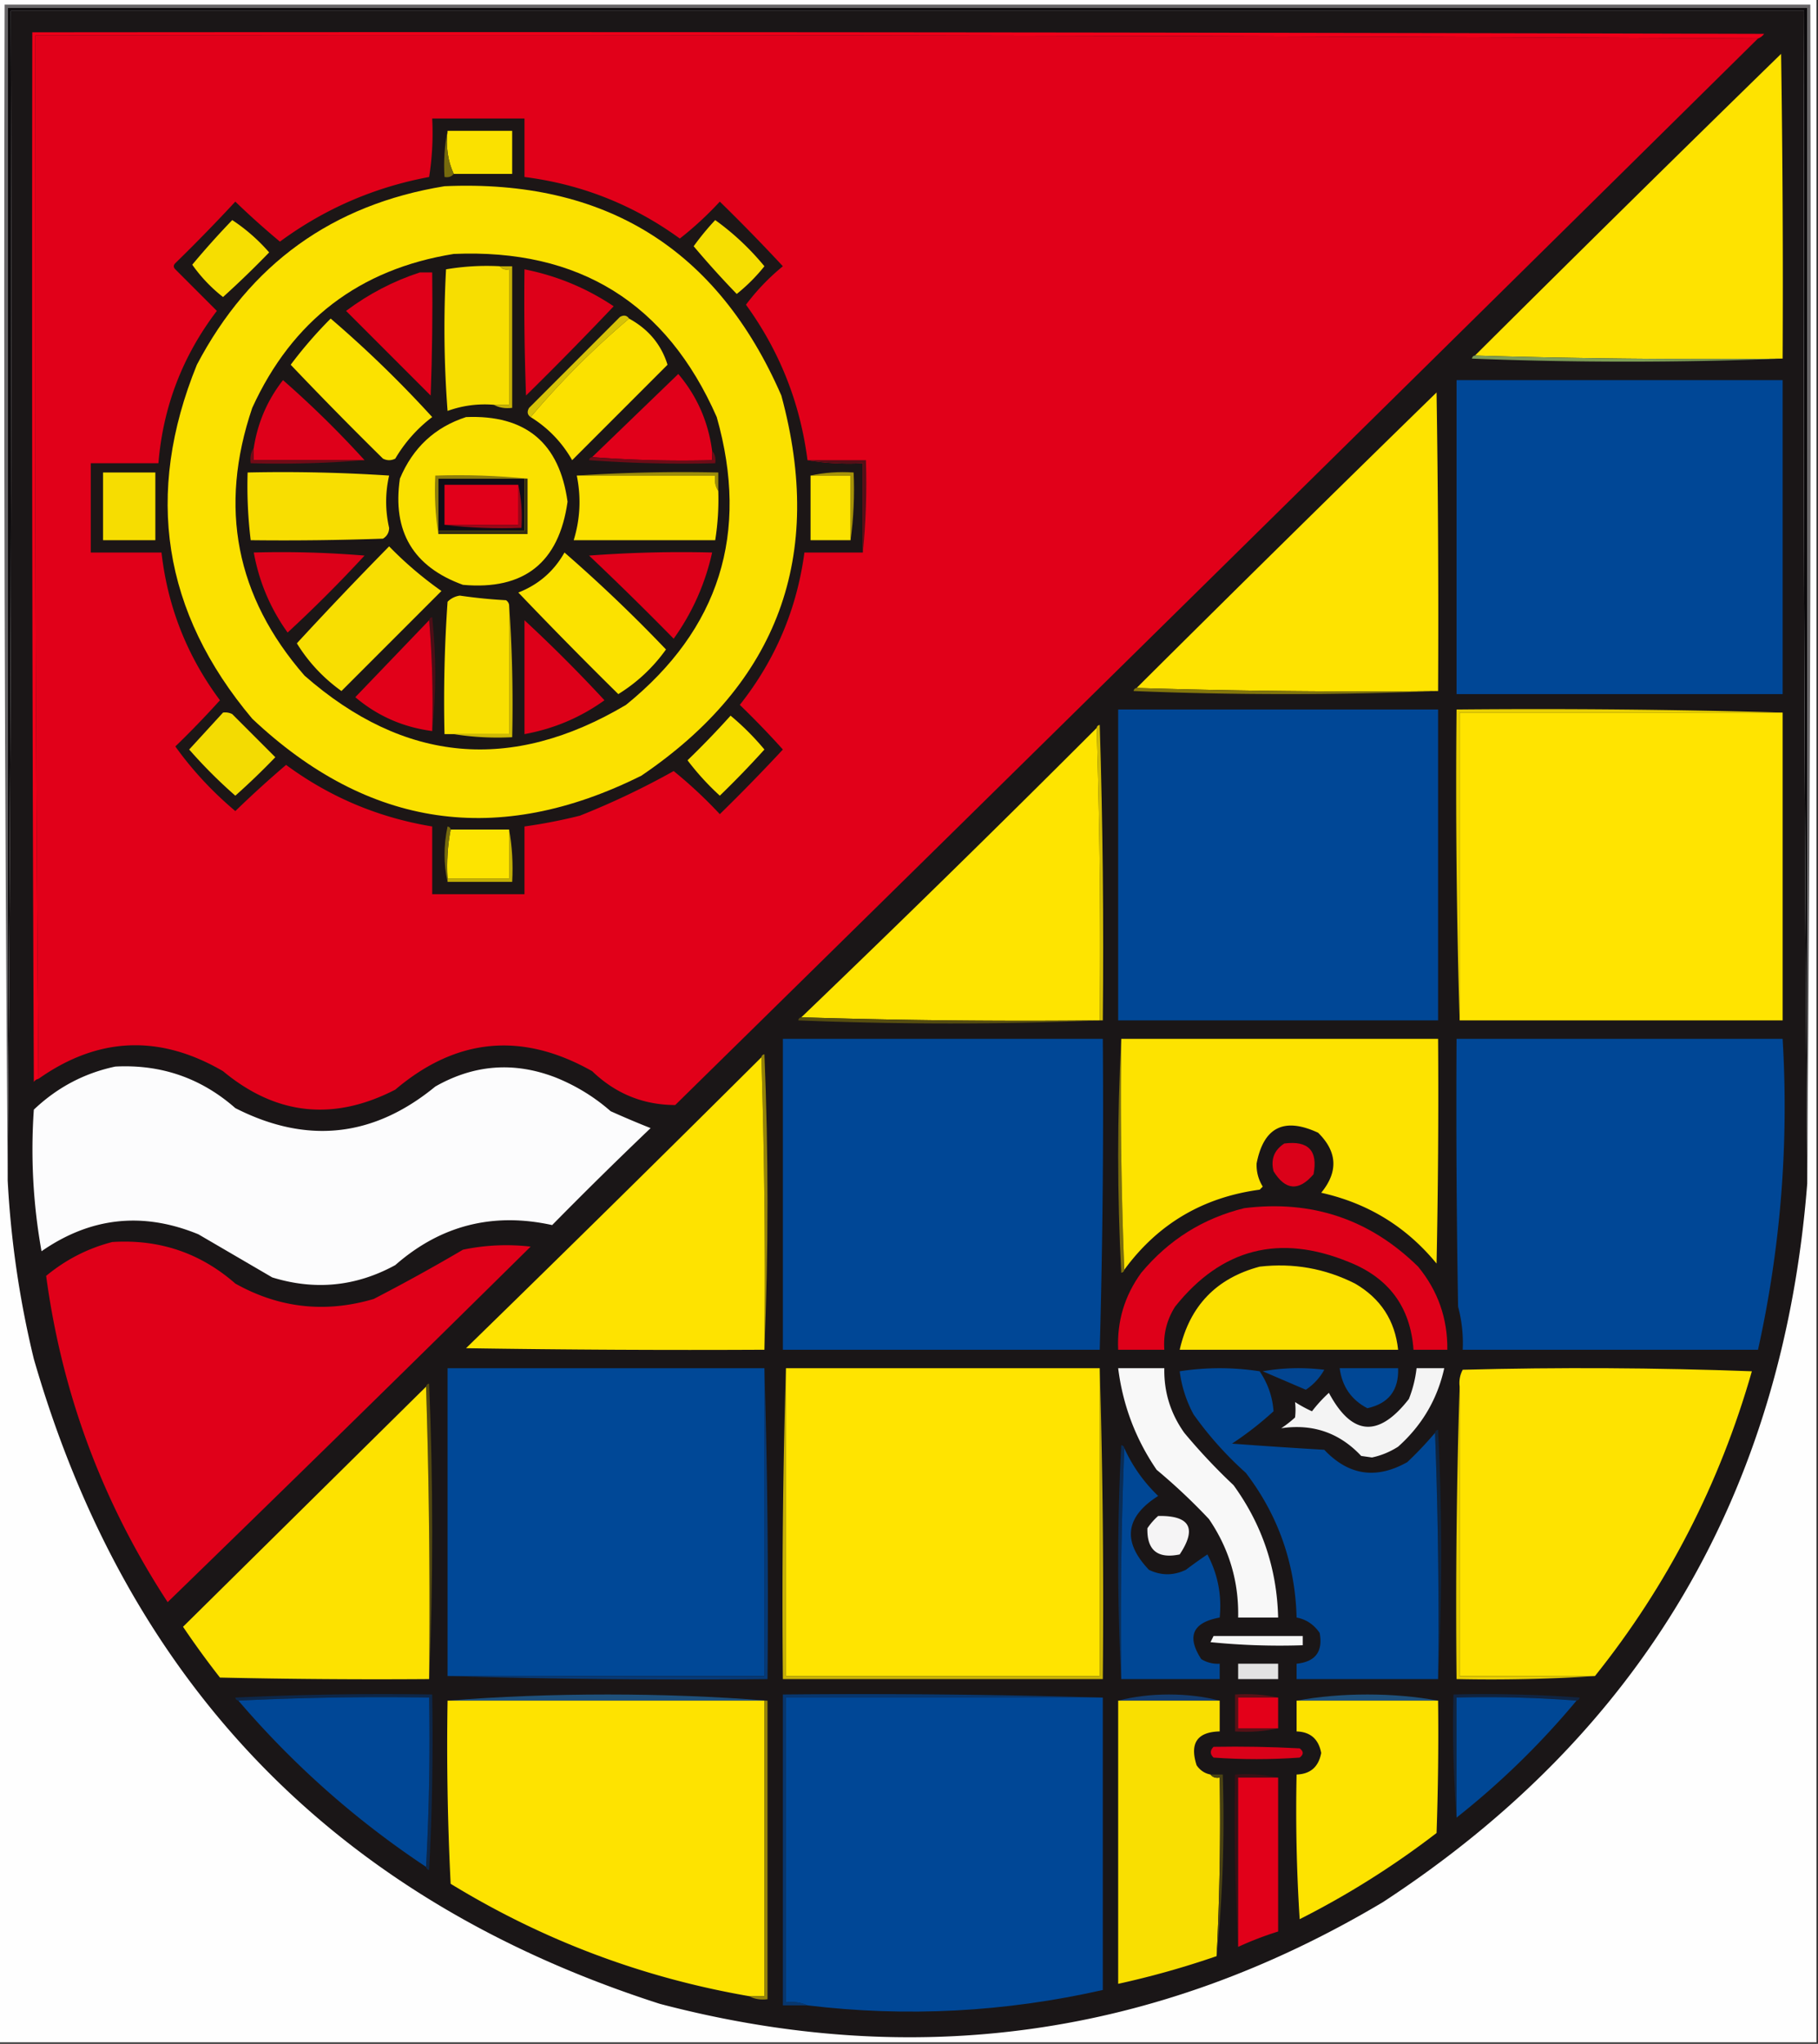 <svg xmlns="http://www.w3.org/2000/svg" width="591" height="664" style="shape-rendering:geometricPrecision;text-rendering:geometricPrecision;image-rendering:optimizeQuality;fill-rule:evenodd;clip-rule:evenodd"><rect width="100%" height="100%" fill="#333333" stroke="none"/><path style="opacity:1" fill="#fefefe" d="M-.5-.5h591v664H-.5V-.5z"/><path style="opacity:1" fill="#1a1617" d="M587.5 381.5v3c-7.946 100.78-53.946 178.613-138 233.5-73.64 43.789-151.974 54.789-235 33C109.452 617.286 41.619 547.452 11 441.5a315.426 315.426 0 0 1-8.5-58c1-126.499 1.333-253.166 1-380h583c-.333 126.168 0 252.168 1 378z"/><path style="opacity:1" fill="#666466" d="M587.5 384.5V2.5H2.5v381c-1-127.166-1.333-254.499-1-382h587c.333 127.834 0 255.501-1 383z"/><path style="opacity:1" fill="#0b090b" d="M587.5 381.5c-1-125.832-1.333-251.832-1-378H3.5c.333 126.834 0 253.501-1 380V2.5h585v379z"/><path style="opacity:1" fill="#ef0019" d="M571.5 12.5a78541.119 78541.119 0 0 0-560-1c-.331 113.07.002 226.07 1 339-.617.111-1.117.444-1.5 1-.5-113.666-.667-227.333-.5-341 187.667-.167 375.334 0 563 .5-.544.717-1.211 1.217-2 1.5z"/><path style="opacity:1" fill="#e10019" d="M571.5 12.5a172704.645 172704.645 0 0 1-352 346.5c-10.406-.031-19.406-3.698-27-11-22.779-12.864-44.112-10.864-64 6-20.076 10.334-38.743 8.334-56-6-20.618-12.012-40.618-11.178-60 2.5-.998-112.93-1.331-225.93-1-339 186.736-.332 373.403.001 560 1z"/><path style="opacity:1" fill="#fee300" d="M579.5 116.5c-33.504.332-66.838-.002-100-1a13827.32 13827.32 0 0 1 99.5-98c.5 32.998.667 65.998.5 99z"/><path style="opacity:1" fill="#7d9c55" d="M479.5 115.5c33.162.998 66.496 1.332 100 1a1278.812 1278.812 0 0 1-101 0c.124-.607.457-.94 1-1z"/><path style="opacity:1" fill="#004796" d="M473.5 123.5h106v102h-106v-102z"/><path style="opacity:1" fill="#fee300" d="M467.5 224.5c-32.838.332-65.504-.002-98-1a13256.38 13256.38 0 0 1 97.5-96c.5 32.332.667 64.665.5 97z"/><path style="opacity:1" fill="#1c1616" d="M262.5 149.5c5.81.99 11.81 1.323 18 1v29h-19c-2.456 18.414-9.456 34.914-21 49.5a286.37 286.37 0 0 1 14 14.5 608.175 608.175 0 0 1-20.5 21 148.012 148.012 0 0 0-15-14 255.461 255.461 0 0 1-30.5 14.5 171.467 171.467 0 0 1-18 3.5v22h-30v-22c-17.476-2.877-33.309-9.544-47.5-20a346.455 346.455 0 0 0-16.5 15c-7.536-6.357-14.036-13.357-19.5-21a307.006 307.006 0 0 0 14.5-15c-10.657-14.309-16.99-30.309-19-48h-23v-29h22c1.508-18.359 7.842-34.859 19-49.5L57 87.5c-.667-.667-.667-1.333 0-2a550.72 550.72 0 0 0 19.5-20 264.192 264.192 0 0 0 14.5 13c14.533-10.68 30.699-17.68 48.5-21a91.124 91.124 0 0 0 1-19h30v19c18.563 2.367 35.396 9.034 50.5 20 4.622-3.62 8.955-7.62 13-12a607.636 607.636 0 0 1 20.5 21 70.932 70.932 0 0 0-12 12.5c10.957 15.088 17.623 31.921 20 50.5z"/><path style="opacity:1" fill="#f6de01" d="M232.5 71.5c5.922 4.251 11.255 9.251 16 15a57.484 57.484 0 0 1-9 9 304.051 304.051 0 0 1-14-15.5 85.665 85.665 0 0 1 7-8.5zM75.5 71.5c4.405 2.896 8.405 6.396 12 10.5a307.096 307.096 0 0 1-15 14.5 49.712 49.712 0 0 1-10-10.5c4.157-4.99 8.49-9.824 13-14.5z"/><path style="opacity:1" fill="#fbe100" d="M144.5 60.5c52.248-2.31 88.748 20.357 109.5 68 14.182 52.167-.984 93.334-45.5 123.5-46.603 23.223-88.77 17.056-126.5-18.5-29.12-34.611-35.12-72.944-18-115 17.218-32.723 44.051-52.056 80.5-58z"/><path style="opacity:1" fill="#1b1616" d="M147.5 82.5c40.681-1.753 69.181 15.914 85.5 53 10.7 37.74.867 68.907-29.5 93.5-37.232 22.077-72.065 18.91-104.5-9.5-22.33-25.636-27.998-54.636-17-87 12.991-28.396 34.825-45.063 65.5-50z"/><path style="opacity:1" fill="#fae100" d="M151.5 135.5c19.369-.793 30.369 8.374 33 27.5-2.783 19.784-14.117 28.784-34 27-16.185-5.86-23.018-17.36-20.5-34.5 4.205-10.044 11.371-16.711 21.5-20z"/><path style="opacity:1" fill="#de001a" d="M118.5 149.5h-36v-4c1.263-8.188 4.43-15.522 9.5-22a325.09 325.09 0 0 1 26.5 26z"/><path style="opacity:1" fill="#e1001a" d="M231.5 146.5v3a380.934 380.934 0 0 1-39-1c9.313-8.979 18.646-17.979 28-27 6.093 7.193 9.76 15.527 11 25z"/><path style="opacity:1" fill="#d6c207" d="M204.5 103.5a270.3 270.3 0 0 0-32 32c-1.073-.751-1.24-1.751-.5-3l29.5-29.5c1.249-.74 2.249-.573 3 .5z"/><path style="opacity:1" fill="#fbe100" d="M204.5 103.5c6.312 3.456 10.478 8.456 12.5 15l-31 31c-3.331-5.83-7.831-10.497-13.5-14a270.3 270.3 0 0 1 32-32z"/><path style="opacity:1" fill="#fbe200" d="M107.5 103.5a372.819 372.819 0 0 1 33 32 46.555 46.555 0 0 0-12 13.5c-1.333.667-2.667.667-4 0a1292.755 1292.755 0 0 1-30-30.5 139.49 139.49 0 0 1 13-15z"/><path style="opacity:1" fill="#e00019" d="M136.5 88.5h4c.167 13.337 0 26.671-.5 40L112.5 101c7.38-5.522 15.38-9.688 24-12.5z"/><path style="opacity:1" fill="#dd0019" d="M170.5 87.5c10.482 2.076 20.148 6.076 29 12a1167.705 1167.705 0 0 1-28.5 29 840.27 840.27 0 0 1-.5-41z"/><path style="opacity:1" fill="#c6b106" d="M162.5 86.5h4v46c-2.235.295-4.235-.039-6-1h5v-44c-1.291.237-2.291-.096-3-1z"/><path style="opacity:1" fill="#f7de01" d="M162.5 86.5c.709.904 1.709 1.237 3 1v44h-5c-5.167-.41-10.167.257-15 2a353.238 353.238 0 0 1-.5-46 79.54 79.54 0 0 1 17.5-1z"/><path style="opacity:1" fill="#fae100" d="M145.5 42.5h21v14h-19c-1.936-4.215-2.603-8.881-2-14z"/><path style="opacity:1" fill="#766a0d" d="M145.5 42.5c-.603 5.119.064 9.785 2 14-.709.904-1.709 1.237-3 1-.321-5.195.013-10.195 1-15z"/><path style="opacity:1" fill="#720b17" d="M82.5 145.5v4h36a342.784 342.784 0 0 1-37 1c-.284-1.915.049-3.581 1-5z"/><path style="opacity:1" fill="#6e0c17" d="M231.5 146.5c.934 1.068 1.268 2.401 1 4a421.042 421.042 0 0 1-41-1c.124-.607.457-.94 1-1a380.934 380.934 0 0 0 39 1v-3z"/><path style="opacity:1" fill="#550f17" d="M262.5 149.5h19c.327 10.181-.006 20.181-1 30v-29c-6.19.323-12.19-.01-18-1z"/><path style="opacity:1" fill="#9c8c0a" d="M187.5 154.5a529.493 529.493 0 0 1 46-1v6c-.951-1.419-1.284-3.085-1-5h-45z"/><path style="opacity:1" fill="#8c7d0b" d="M171.5 155.5h-29v18c-.99-6.145-1.323-12.478-1-19 10.181-.327 20.181.006 30 1z"/><path style="opacity:1" fill="#a59209" d="M263.5 154.5c4.47-.986 9.137-1.319 14-1 .325 7.519-.008 14.852-1 22v-21h-13z"/><path style="opacity:1" fill="#f6dd01" d="M33.5 153.5h17v22h-17v-22z"/><path style="opacity:1" fill="#f8de01" d="M80.5 153.5a529.906 529.906 0 0 1 46 1c-1.289 5.647-1.289 11.313 0 17-.029 1.529-.696 2.696-2 3.5-14.329.5-28.663.667-43 .5a144.451 144.451 0 0 1-1-22z"/><path style="opacity:1" fill="#fce200" d="M187.5 154.5h45c-.284 1.915.049 3.581 1 5a84.029 84.029 0 0 1-1 16h-46c2.12-6.901 2.454-13.901 1-21z"/><path style="opacity:1" fill="#fce300" d="M263.5 154.5h13v21h-13v-21z"/><path style="opacity:1" fill="#0f0d16" d="M170.5 155.5v17h-28v-17h28z"/><path style="opacity:1" fill="#980718" d="M168.5 157.5c.986 4.47 1.319 9.137 1 14-8.517.326-16.85-.007-25-1h24v-13z"/><path style="opacity:1" fill="#e1001a" d="M168.5 157.5v13h-24v-13h24z"/><path style="opacity:1" fill="#322c13" d="M170.5 155.5h1v18h-29v-1h28v-17z"/><path style="opacity:1" fill="#f8de01" d="M126.5 177.5c5.136 5.291 10.803 10.124 17 14.5L111 224.5c-5.89-4.222-10.724-9.389-14.5-15.5a1334.474 1334.474 0 0 1 30-31.5z"/><path style="opacity:1" fill="#dc0119" d="M82.5 179.5a324.946 324.946 0 0 1 36 1c-8 8.667-16.333 17-25 25-5.608-7.818-9.275-16.485-11-26z"/><path style="opacity:1" fill="#df0019" d="M191.5 180.5a400.456 400.456 0 0 1 40-1c-2.273 10.209-6.439 19.543-12.5 28a1047.803 1047.803 0 0 0-27.5-27z"/><path style="opacity:1" fill="#fbe200" d="M183.5 179.5a487.482 487.482 0 0 1 33 31.5c-4.21 5.878-9.377 10.711-15.5 14.5a1513.057 1513.057 0 0 1-32.5-33c6.566-2.569 11.566-6.902 15-13z"/><path style="opacity:1" fill="#f8df01" d="M165.5 196.5v42h-21a463.087 463.087 0 0 1 1-43 6.895 6.895 0 0 1 4-2c4.97.729 9.97 1.229 15 1.5.556.383.889.883 1 1.5z"/><path style="opacity:1" fill="#ceb904" d="M165.5 196.5a462.903 462.903 0 0 1 1 43c-6.522.323-12.855-.01-19-1h18v-42z"/><path style="opacity:1" fill="#4d0e17" d="M139.5 201.5c.06-.543.393-.876 1-1 1.325 12.494 1.325 24.827 0 37 .328-12.178-.005-24.178-1-36z"/><path style="opacity:1" fill="#e10019" d="M139.5 201.5c.995 11.822 1.328 23.822 1 36-9.473-1.24-17.807-4.907-25-11a210207.7 210207.7 0 0 0 24-25z"/><path style="opacity:1" fill="#dd0019" d="M170.5 201.5a477.941 477.941 0 0 1 26 26c-7.792 5.601-16.458 9.268-26 11v-37z"/><path style="opacity:1" fill="#83760c" d="M369.5 223.5c32.496.998 65.162 1.332 98 1a1228.687 1228.687 0 0 1-99 0c.124-.607.457-.94 1-1z"/><path style="opacity:1" fill="#004796" d="M363.5 230.5h104v101h-104v-101z"/><path style="opacity:1" fill="#f3db02" d="M72.5 231.5a4.934 4.934 0 0 1 3 .5l14 14a229.424 229.424 0 0 1-13 12.5 159.363 159.363 0 0 1-15-15c3.689-4.02 7.355-8.02 11-12z"/><path style="opacity:1" fill="#e7ce02" d="M579.5 231.5h-105v100a2550.778 2550.778 0 0 1-1-101c35.504-.332 70.837.002 106 1z"/><path style="opacity:1" fill="#ffe400" d="M579.5 231.5v100h-105v-100h105z"/><path style="opacity:1" fill="#f9e100" d="M237.5 232.5a85.693 85.693 0 0 1 11 11 307.286 307.286 0 0 1-14.5 15 85.094 85.094 0 0 1-10.5-11.5 286.821 286.821 0 0 0 14-14.5z"/><path style="opacity:1" fill="#d1bb04" d="M356.5 236.5c.06-.543.393-.876 1-1 1 31.993 1.333 63.993 1 96h-1c.332-31.838-.002-63.504-1-95z"/><path style="opacity:1" fill="#fee400" d="M356.5 236.5a2256.409 2256.409 0 0 1 1 95 2352.52 2352.52 0 0 1-97-1 6369.132 6369.132 0 0 0 96-94z"/><path style="opacity:1" fill="#fde400" d="M146.5 269.5h19v16h-20c-.321-5.526.012-10.86 1-16z"/><path style="opacity:1" fill="#776b0d" d="M146.5 269.5c-.988 5.14-1.321 10.474-1 16v1c-1.317-5.846-1.317-11.846 0-18 .607.124.94.457 1 1z"/><path style="opacity:1" fill="#c3af05" d="M165.5 269.5c.989 5.475 1.322 11.142 1 17h-21v-1h20v-16z"/><path style="opacity:1" fill="#574e10" d="M260.5 330.5a2352.52 2352.52 0 0 0 97 1h1a1228.687 1228.687 0 0 1-99 0c.124-.607.457-.94 1-1z"/><path style="opacity:1" fill="#004796" d="M254.5 337.5h104c.276 33.681-.058 67.347-1 101h-103v-101zM473.5 337.5h106c2.033 34.091-.633 67.757-8 101h-96a45.564 45.564 0 0 0-1.5-14 3782.79 3782.79 0 0 1-.5-87z"/><path style="opacity:1" fill="#7c6e0c" d="M364.5 337.5c-.331 25.172.002 50.172 1 75-.06.543-.393.876-1 1-1.329-25.497-1.329-50.83 0-76z"/><path style="opacity:1" fill="#fde300" d="M364.5 337.5h103c.167 24.336 0 48.669-.5 73-9.796-11.94-22.296-19.607-37.5-23 5.593-6.82 5.26-13.32-1-19.5-11.059-5.138-17.725-1.804-20 10-.089 2.713.578 5.213 2 7.5l-1 1c-18.44 2.472-33.107 11.138-44 26a1406.593 1406.593 0 0 1-1-75z"/><path style="opacity:1" fill="#94830a" d="M247.5 343.5c.06-.543.393-.876 1-1 1.33 32.164 1.33 64.164 0 96 .332-31.838-.002-63.504-1-95z"/><path style="opacity:1" fill="#fee300" d="M247.5 343.5a2256.409 2256.409 0 0 1 1 95c-32.335.167-64.668 0-97-.5 32.173-31.34 64.173-62.84 96-94.5z"/><path style="opacity:1" fill="#fcfcfd" d="M37.5 346.5c14.894-.759 27.894 3.741 39 13.5 23.237 11.832 44.903 9.498 65-7 12.541-7.154 25.541-8.154 39-3 6.668 2.663 12.668 6.329 18 11a316.873 316.873 0 0 0 13 5.5 1422.349 1422.349 0 0 0-32 31.5c-19.275-4.236-36.275.098-51 13-12.742 6.964-26.075 8.297-40 4l-24-14c-18.042-7.41-35.043-5.577-51 5.5a186.45 186.45 0 0 1-2.5-46c7.576-7.203 16.41-11.87 26.5-14z"/><path style="opacity:1" fill="#da0119" d="M417.5 371.5c7.828-1.007 10.994 2.326 9.5 10-4.795 5.589-9.128 5.256-13-1-.957-3.861.21-6.861 3.5-9z"/><path style="opacity:1" fill="#de0019" d="M404.5 392.5c21.985-2.728 40.818 3.606 56.5 19 6.445 7.836 9.612 16.836 9.5 27h-11c-.965-13.817-7.965-23.317-21-28.5-22.566-9.249-41.399-4.416-56.5 14.5-2.706 4.285-3.873 8.952-3.5 14h-15c-.425-9.223 2.075-17.557 7.5-25 8.934-10.709 20.101-17.709 33.5-21z"/><path style="opacity:1" fill="#e00019" d="M36.5 403.5c15.27-.966 28.603 3.534 40 13.5 14.258 7.983 29.258 9.65 45 5a610.588 610.588 0 0 0 29-16 68.757 68.757 0 0 1 22-1 19261.241 19261.241 0 0 1-118 115.5c-21.186-32.397-34.353-67.73-39.5-106 6.408-5.293 13.575-8.959 21.5-11z"/><path style="opacity:1" fill="#fce100" d="M409.5 411.5c10.911-1.254 21.245.58 31 5.5 8.336 4.852 13.003 12.019 14 21.5h-71c3.25-14.25 11.917-23.25 26-27z"/><path style="opacity:1" fill="#f8f8f8" d="M363.5 444.5h15c-.155 7.698 2.012 14.698 6.5 21a192.01 192.01 0 0 0 16 17c9.285 12.794 14.118 27.127 14.5 43h-13c.244-11.694-2.923-22.361-9.5-32a192.908 192.908 0 0 0-17-16c-6.828-9.983-10.995-20.983-12.5-33z"/><path style="opacity:1" fill="#f4f4f4" d="M460.5 444.5h9c-2.246 10.088-7.246 18.588-15 25.5-2.673 1.704-5.507 2.871-8.5 3.5l-3.5-.5c-7.044-7.515-15.71-10.515-26-9a36.078 36.078 0 0 0 4.5-3.5 21.438 21.438 0 0 0 0-5 43.725 43.725 0 0 0 5.5 3 46.607 46.607 0 0 1 5.5-6c7.477 13.992 16.143 14.659 26 2a38.793 38.793 0 0 0 2.5-10z"/><path style="opacity:1" fill="#004897" d="M248.5 444.5v100h-103v-100h103z"/><path style="opacity:1" fill="#024591" d="M410.5 445.5c6.487-1.154 13.154-1.321 20-.5a18.68 18.68 0 0 1-6 6.5c-4.693-2.015-9.359-4.015-14-6z"/><path style="opacity:1" fill="#004795" d="M435.5 444.5h19c.269 7.136-3.064 11.469-10 13-5.201-2.714-8.201-7.047-9-13z"/><path style="opacity:1" fill="#fee300" d="M518.5 544.5h-44v-94c-.239-1.967.094-3.801 1-5.5 31.339-.833 62.672-.667 94 .5-10.466 36.605-27.466 69.605-51 99z"/><path style="opacity:1" fill="#534910" d="M138.5 450.5c.06-.543.393-.876 1-1 1.33 32.164 1.33 64.164 0 96 .332-31.838-.002-63.504-1-95z"/><path style="opacity:1" fill="#fde200" d="M138.5 450.5a2256.409 2256.409 0 0 1 1 95c-22.669.167-45.336 0-68-.5a290.661 290.661 0 0 1-12-16.5l79-78z"/><path style="opacity:1" fill="#e5cc02" d="M474.5 450.5v94h44a507.055 507.055 0 0 1-45 1c-.332-31.838.002-63.504 1-95z"/><path style="opacity:1" fill="#0e243f" d="M466.5 465.5c.06-.543.393-.876 1-1a823.29 823.29 0 0 1 0 81 1600.65 1600.65 0 0 0-1-80z"/><path style="opacity:1" fill="#004795" d="M466.5 465.5a1600.65 1600.65 0 0 1 1 80h-46v-5c6.118-.618 8.618-3.952 7.5-10-1.886-2.742-4.386-4.409-7.5-5-.458-17.529-5.958-33.196-16.5-47a114.43 114.43 0 0 1-17-19 40.018 40.018 0 0 1-4.5-14 85.021 85.021 0 0 1 26 0c2.69 4.02 4.19 8.353 4.5 13a107.994 107.994 0 0 1-13.5 10.5c9.994.75 19.994 1.416 30 2 7.904 8.359 16.904 9.692 27 4a118.86 118.86 0 0 0 9-9.5z"/><path style="opacity:1" fill="#0a2d56" d="M365.5 470.5a1406.593 1406.593 0 0 0-1 75c-1.329-25.17-1.329-50.503 0-76 .607.124.94.457 1 1z"/><path style="opacity:1" fill="#004795" d="M365.5 470.5c2.67 5.843 6.337 11.01 11 15.5-10.72 6.819-11.72 14.819-3 24 3.971 1.913 7.971 1.913 12 0a158.238 158.238 0 0 1 7-5c3.388 6.395 4.721 13.228 4 20.5-8.8 1.605-10.8 6.105-6 13.5a10.098 10.098 0 0 0 6 1.5v5h-32c-.331-25.172.002-50.172 1-75z"/><path style="opacity:1" fill="#f5f4f5" d="M376.5 492.5c10.318-.178 12.651 3.989 7 12.5-7.175 1.48-10.675-1.353-10.5-8.5a20.673 20.673 0 0 1 3.5-4z"/><path style="opacity:1" fill="#f8f8f8" d="M394.5 531.5h29v3a225.771 225.771 0 0 1-30-1c.363-.683.696-1.35 1-2z"/><path style="opacity:1" fill="#e2e2e2" d="M402.5 540.5h13v5h-13v-5z"/><path style="opacity:1" fill="#063975" d="M248.5 444.5a2550.778 2550.778 0 0 1 1 101 2704.72 2704.72 0 0 1-104-1h103v-100z"/><path style="opacity:1" fill="#c8b205" d="M255.5 444.5v100h102v-100a2550.778 2550.778 0 0 1 1 101h-104c-.332-33.837.002-67.504 1-101z"/><path style="opacity:1" fill="#ffe400" d="M255.5 444.5h102v100h-102v-100z"/><path style="opacity:1" fill="#143c6e" d="M396.5 552.5h-33c5.124-1.329 10.624-1.995 16.5-2 5.876.005 11.376.671 16.5 2z"/><path style="opacity:1" fill="#0d2749" d="M138.5 606.5a756.853 756.853 0 0 0 1-55 961.424 961.424 0 0 0-62 1c-.543-.06-.876-.393-1-1 21.323-1 42.656-1.333 64-1 .333 19.012 0 38.012-1 57-.607-.124-.94-.457-1-1z"/><path style="opacity:1" fill="#1f507a" d="M249.5 552.5h-104c16.987-1.333 34.32-2 52-2s35.013.667 52 2z"/><path style="opacity:1" fill="#581117" d="M415.5 551.5h-13v10h13c-4.47.986-9.137 1.319-14 1v-12c4.863-.319 9.53.014 14 1z"/><path style="opacity:1" fill="#1f507a" d="M467.5 552.5h-46c7.303-1.331 14.97-1.998 23-2 8.03.002 15.697.669 23 2z"/><path style="opacity:1" fill="#102441" d="M512.5 552.5a380.934 380.934 0 0 0-39-1v39a400.456 400.456 0 0 1-1-40c13.683-.333 27.35.001 41 1-.124.607-.457.94-1 1z"/><path style="opacity:1" fill="#004796" d="M138.5 606.5c-22.786-15.113-43.12-33.113-61-54a961.424 961.424 0 0 1 62-1 756.853 756.853 0 0 1-1 55z"/><path style="opacity:1" fill="#fee300" d="M145.5 552.5h103v96h-5c-34.652-5.992-66.985-18.159-97-36.5a893.575 893.575 0 0 1-1-59.5z"/><path style="opacity:1" fill="#07376f" d="M358.5 551.5h-103v99c2.559-.302 4.893.032 7 1h-8v-101a2704.72 2704.72 0 0 1 104 1z"/><path style="opacity:1" fill="#004796" d="M358.5 551.5v95c-31.838 7.203-63.838 8.87-96 5-2.107-.968-4.441-1.302-7-1v-99h103z"/><path style="opacity:1" fill="#f9df01" d="M363.5 552.5h33v10c-7.309.166-9.809 3.833-7.5 11 1.129 1.641 2.629 2.641 4.5 3 .709.904 1.709 1.237 3 1a856.853 856.853 0 0 1-1 58 284.96 284.96 0 0 1-32 9v-92z"/><path style="opacity:1" fill="#e30019" d="M415.5 551.5v10h-13v-10h13z"/><path style="opacity:1" fill="#fde300" d="M421.5 552.5h46c.167 14.337 0 28.671-.5 43a279.639 279.639 0 0 1-44.5 28 553.172 553.172 0 0 1-1-47c4.485-.147 7.152-2.48 8-7-.848-4.52-3.515-6.853-8-7v-10z"/><path style="opacity:1" fill="#004795" d="M512.5 552.5a262.628 262.628 0 0 1-39 38v-39a380.934 380.934 0 0 1 39 1z"/><path style="opacity:1" fill="#96850a" d="M248.5 552.5h1v97c-2.235.295-4.235-.039-6-1h5v-96z"/><path style="opacity:1" fill="#da0119" d="M394.5 567.5c9.339-.166 18.673 0 28 .5 1.333 1 1.333 2 0 3-9.333.667-18.667.667-28 0-1.184-1.145-1.184-2.312 0-3.5z"/><path style="opacity:1" fill="#4b4312" d="M393.5 576.5h4c.654 20.028-.012 39.695-2 59a856.853 856.853 0 0 0 1-58c-1.291.237-2.291-.096-3-1z"/><path style="opacity:1" fill="#391016" d="M415.5 577.5h-13v55a784.68 784.68 0 0 1-1-56c4.863-.319 9.53.014 14 1z"/><path style="opacity:1" fill="#e10019" d="M415.5 577.5v50a107.8 107.8 0 0 0-13 5v-55h13z"/></svg>